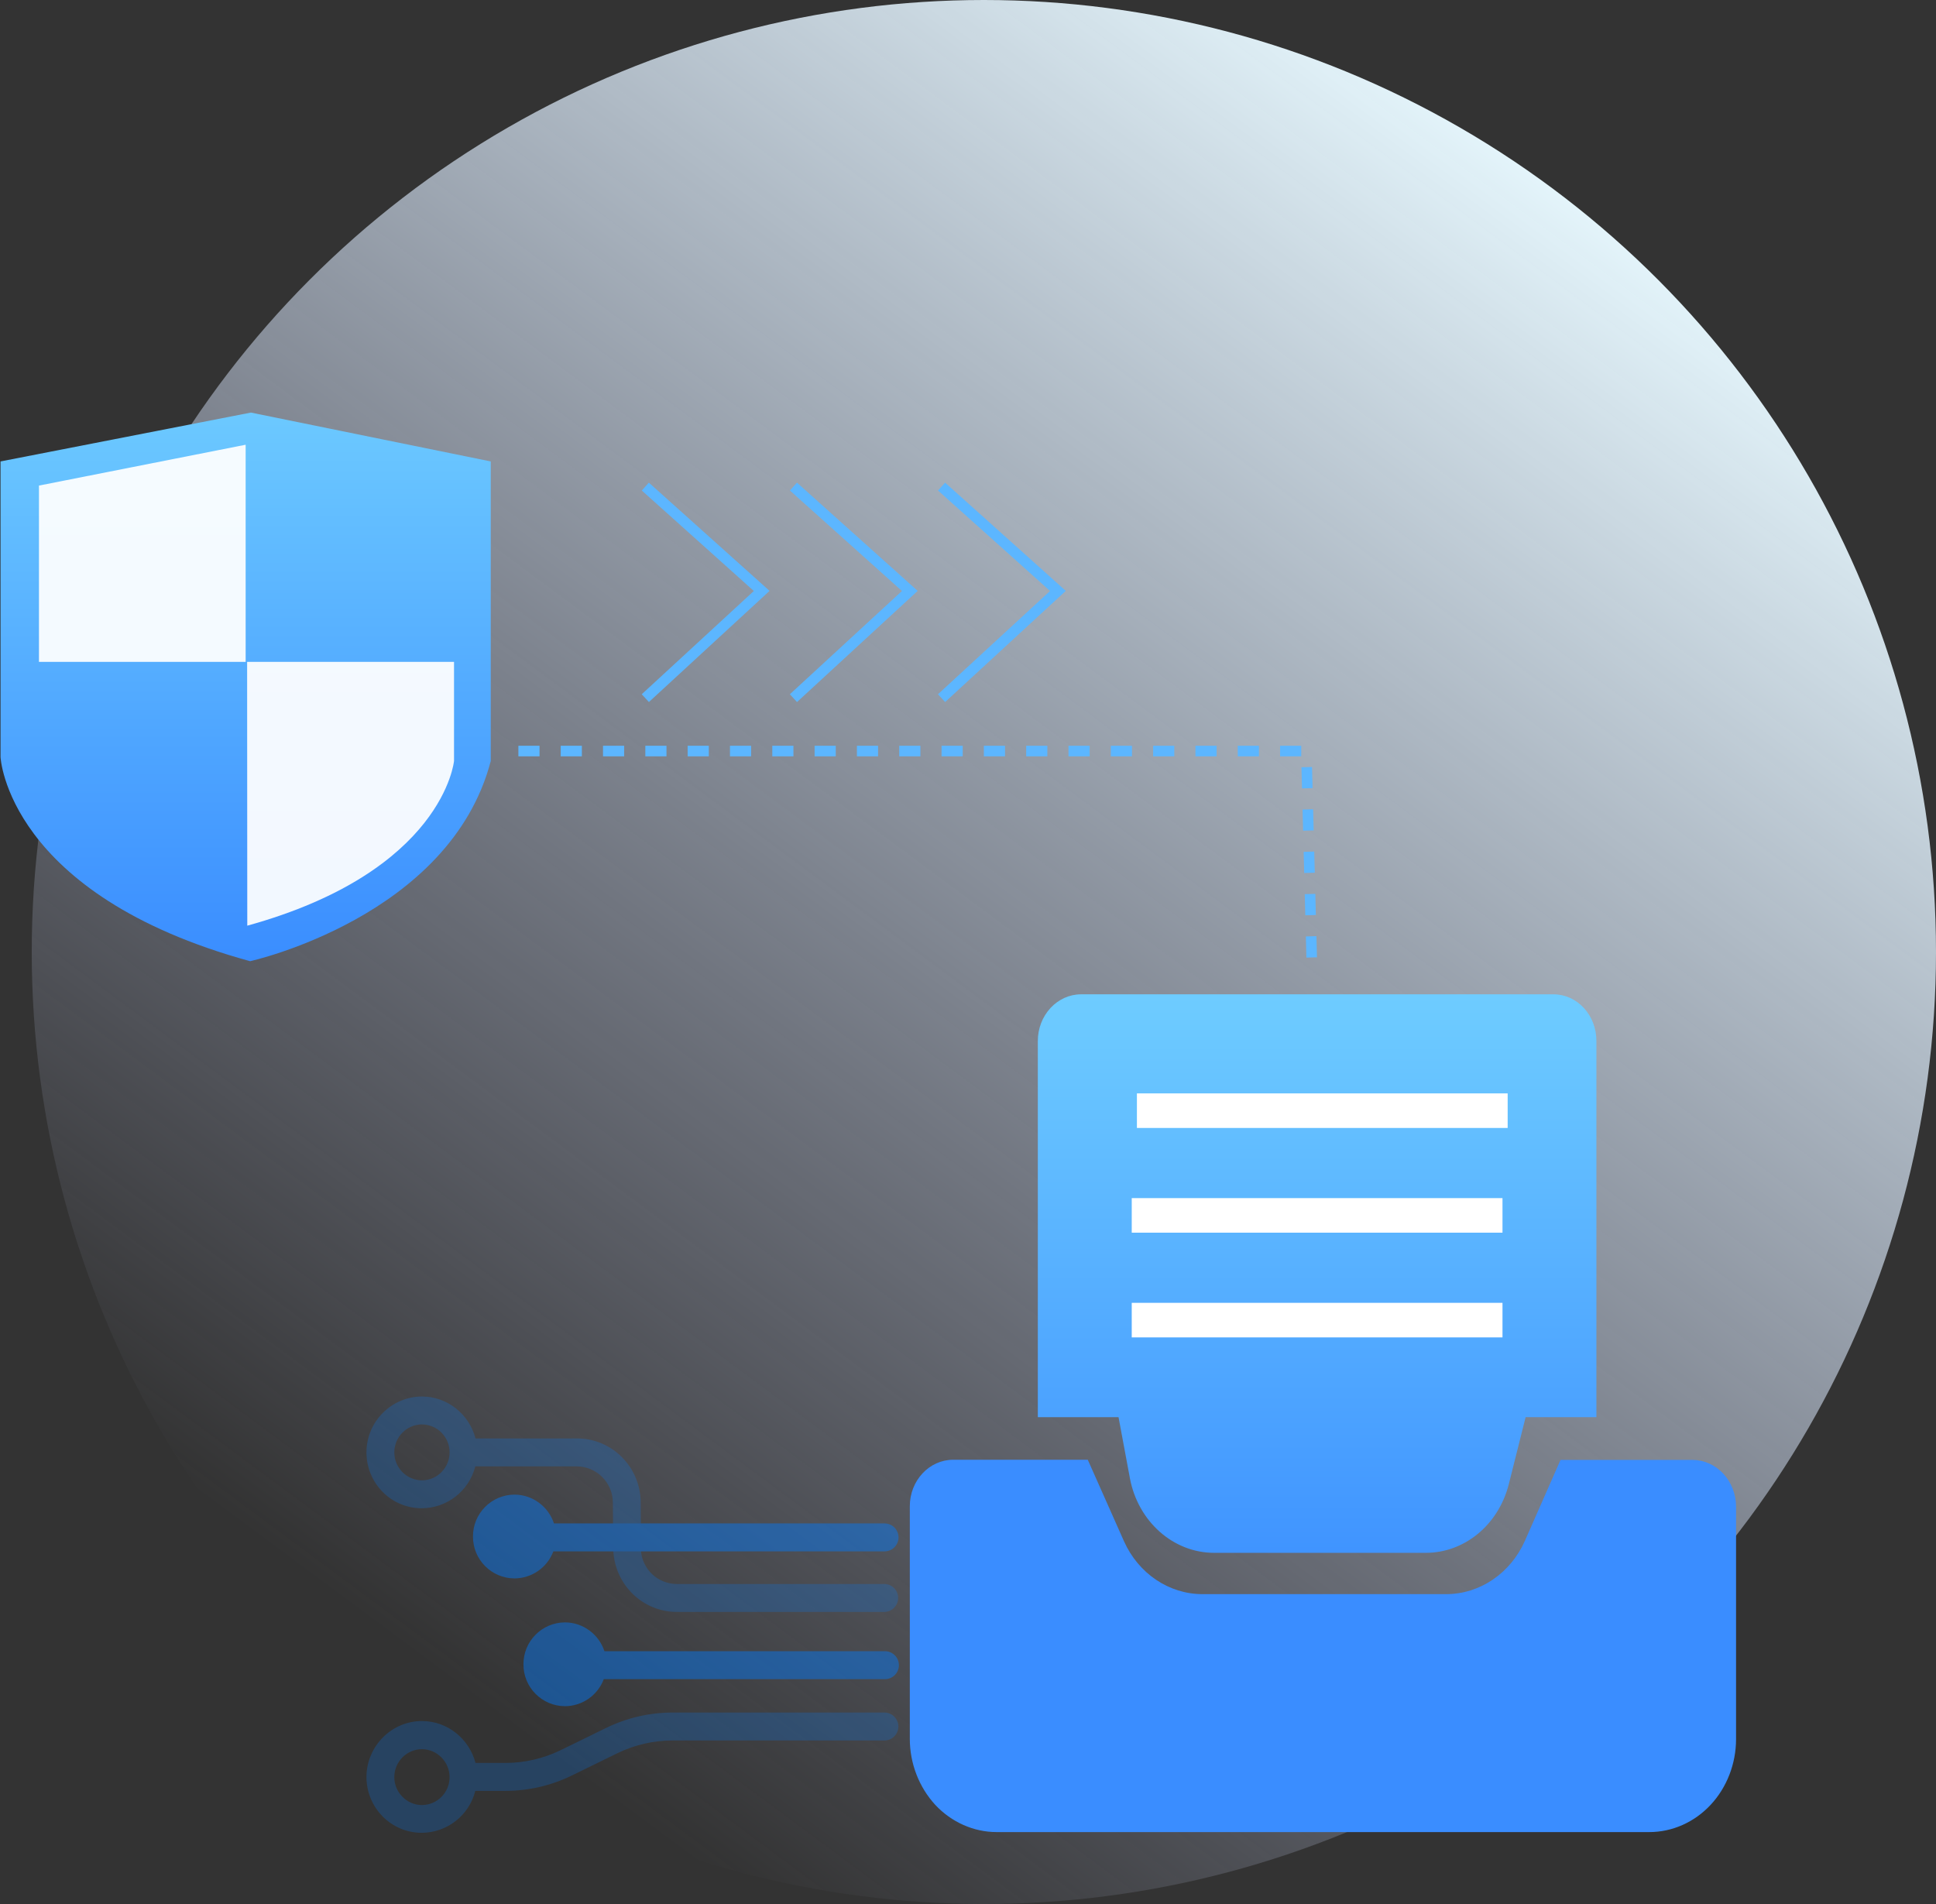 <?xml version="1.0" encoding="UTF-8"?>
<svg width="183px" height="180px" viewBox="0 0 183 180" version="1.1" xmlns="http://www.w3.org/2000/svg" xmlns:xlink="http://www.w3.org/1999/xlink">
    <rect x="0" y="0" width="183" height="180" fill="#333333" stroke="none"/>
    <title>编组 14</title>
    <defs>
        <linearGradient x1="73.184%" y1="2.888%" x2="13.726%" y2="82.954%" id="linearGradient-1">
            <stop stop-color="#E5F6FC" offset="0%"></stop>
            <stop stop-color="#C7D1F8" stop-opacity="0" offset="100%"></stop>
        </linearGradient>
        <linearGradient x1="50%" y1="0%" x2="50%" y2="100%" id="linearGradient-2">
            <stop stop-color="#6CC9FF" offset="0%"></stop>
            <stop stop-color="#3A8DFF" offset="100%"></stop>
        </linearGradient>
        <linearGradient x1="50%" y1="0%" x2="50%" y2="112.472%" id="linearGradient-3">
            <stop stop-color="#6ECCFF" offset="0%"></stop>
            <stop stop-color="#3A8DFF" offset="100%"></stop>
        </linearGradient>
    </defs>
    <g id="产品" stroke="none" stroke-width="1" fill="none" fill-rule="evenodd">
        <g id="存储与数据湖-对象存储02✅" transform="translate(-421, -2442)">
            <g id="编组-14" transform="translate(421, 2442)">
                <circle id="椭圆形" fill="url(#linearGradient-1)" cx="93" cy="90" r="90"></circle>
                <polyline id="路径-3" stroke="#5CB6FF" points="61 46 72 55.865 61 66"></polyline>
                <polyline id="路径-3备份" stroke="#5CB6FF" points="75 46 86 55.865 75 66"></polyline>
                <polyline id="路径-3备份-2" stroke="#5CB6FF" points="89 46 100 55.865 89 66"></polyline>
                <g id="anquan-4" transform="translate(0, 39)" fill-rule="nonzero">
                    <path d="M0.05,4.623 L0.05,32.568 C0.05,32.568 0.662,45.569 23.645,51.869 C23.645,51.869 42.531,47.7 46.388,32.946 C46.393,32.915 46.388,4.623 46.388,4.623 L23.717,0.004 L0.05,4.623 Z" id="路径" fill="url(#linearGradient-2)"></path>
                    <path d="M3.683,6.905 L23.22,3.044 L23.22,23.572 L3.683,23.572 L3.683,6.905 Z M23.36,23.573 L42.917,23.573 L42.917,32.938 C42.917,32.938 41.943,43.374 23.374,48.511 L23.359,23.572 L23.36,23.573 Z" id="形状" fill-opacity="0.932" fill="#FFFFFF"></path>
                </g>
                <g id="jieshengziyuan" opacity="0.451" transform="translate(59.5, 153) scale(-1, 1) translate(-59.5, -153) translate(34, 132)" fill="#007AFF" fill-rule="nonzero">
                    <path d="M45.115,38.646 C43.667,38.635 42.499,37.455 42.503,36.006 C42.503,34.562 43.687,33.363 45.115,33.363 C46.565,33.363 47.729,34.562 47.729,36.006 C47.729,37.449 46.545,38.646 45.115,38.646 M40.052,34.664 L37.196,34.664 C35.422,34.657 33.671,34.255 32.071,33.487 L27.684,31.343 C25.738,30.395 23.601,29.901 21.436,29.898 L1.352,29.898 C0.642,29.925 0.08,30.509 0.08,31.219 C0.08,31.93 0.642,32.513 1.352,32.54 L21.457,32.54 C23.231,32.546 24.981,32.948 26.58,33.715 L30.969,35.861 C32.915,36.809 35.05,37.303 37.215,37.305 L40.072,37.305 C40.657,39.627 42.741,41.258 45.136,41.267 C48.034,41.267 50.361,38.893 50.361,35.984 C50.341,33.076 47.993,30.703 45.115,30.703 C42.686,30.703 40.646,32.395 40.052,34.664 Z" id="形状" fill-opacity="0.5"></path>
                    <path d="M1.352,26.741 L27.928,26.741 C28.502,28.274 29.965,29.293 31.602,29.299 C33.778,29.286 35.531,27.513 35.521,25.338 C35.531,23.162 33.778,21.39 31.602,21.376 C29.865,21.376 28.376,22.532 27.866,24.1 L1.352,24.1 C0.623,24.1 0.031,24.691 0.031,25.421 C0.031,26.151 0.623,26.743 1.352,26.743 M36.372,17.219 C38.548,17.207 40.302,15.434 40.292,13.258 C40.302,11.082 38.548,9.309 36.372,9.297 C34.637,9.297 33.147,10.451 32.637,12.02 L1.339,12.02 C0.629,12.047 0.067,12.63 0.067,13.341 C0.067,14.052 0.629,14.635 1.339,14.662 L32.695,14.662 C33.271,16.195 34.734,17.213 36.372,17.219 Z" id="形状"></path>
                    <path d="M1.352,17.746 L21.027,17.746 C22.815,17.741 24.295,16.353 24.415,14.569 L24.437,10.071 C24.437,6.707 27.131,3.984 30.457,3.984 L40.052,3.984 C40.644,1.715 42.686,0.023 45.115,0.023 C47.993,0.023 50.361,2.396 50.361,5.306 C50.361,8.213 48.034,10.587 45.136,10.587 C42.741,10.578 40.657,8.947 40.072,6.625 L30.478,6.625 C28.588,6.64 27.065,8.179 27.071,10.069 L27.028,14.569 C26.885,17.808 24.253,20.386 21.027,20.386 L1.352,20.386 C0.651,20.349 0.101,19.769 0.101,19.066 C0.101,18.363 0.651,17.784 1.352,17.746 L1.352,17.746 Z M45.115,2.664 C43.665,2.664 42.502,3.861 42.502,5.306 C42.502,6.748 43.665,7.945 45.115,7.945 C46.543,7.945 47.727,6.769 47.727,5.306 C47.727,3.861 46.563,2.662 45.115,2.662 L45.115,2.664 Z" id="形状" fill-opacity="0.5"></path>
                </g>
                <g id="guidang-3" transform="translate(86, 94)">
                    <path d="M4.106,44 L16.821,44 L20.237,51.689 C21.601,54.755 24.496,56.706 27.667,56.706 L50.693,56.706 C53.88,56.706 56.775,54.739 58.138,51.673 L61.509,44.016 L73.979,44.016 C75.067,44.016 76.108,44.475 76.89,45.312 C77.656,46.131 78.1,47.263 78.1,48.427 L78.1,70.412 C78.1,72.74 77.227,74.986 75.695,76.626 C74.156,78.275 72.067,79.202 69.889,79.2 L8.211,79.2 C6.036,79.2 3.937,78.265 2.405,76.626 C0.873,74.954 0,72.724 0,70.38 L0,48.394 C0,45.967 1.838,44 4.106,44 L4.106,44 Z" id="路径" fill="#3A8DFF" fill-rule="nonzero"></path>
                    <path d="M64.885,39.976 L58.209,39.976 L56.62,46.306 C55.651,50.143 52.442,52.8 48.778,52.8 L28.767,52.8 C24.906,52.8 21.576,49.848 20.804,45.748 L19.729,39.976 L12.1,39.976 L12.1,4.411 C12.1,3.247 12.524,2.132 13.296,1.296 C14.053,0.476 15.097,0 16.172,0 L60.843,0 C63.083,0 64.9,1.968 64.9,4.395 L64.9,39.976 L64.885,39.976 Z" id="形状" fill="url(#linearGradient-3)" fill-rule="nonzero"></path>
                    <line x1="22.611" y1="20.9" x2="54.389" y2="20.9" id="直线-2" stroke="#FFFFFF" stroke-width="3.267" stroke-linecap="square"></line>
                    <line x1="23.1" y1="11" x2="54.878" y2="11" id="直线-2备份-2" stroke="#FFFFFF" stroke-width="3.267" stroke-linecap="square"></line>
                    <line x1="22.611" y1="30.8" x2="54.389" y2="30.8" id="直线-2备份" stroke="#FFFFFF" stroke-width="3.267" stroke-linecap="square"></line>
                </g>
                <path d="M49,71 L123.479,71 L124,91" id="路径-11" stroke="#5CB6FF" stroke-dasharray="2"></path>
            </g>
        </g>
    </g>
</svg>